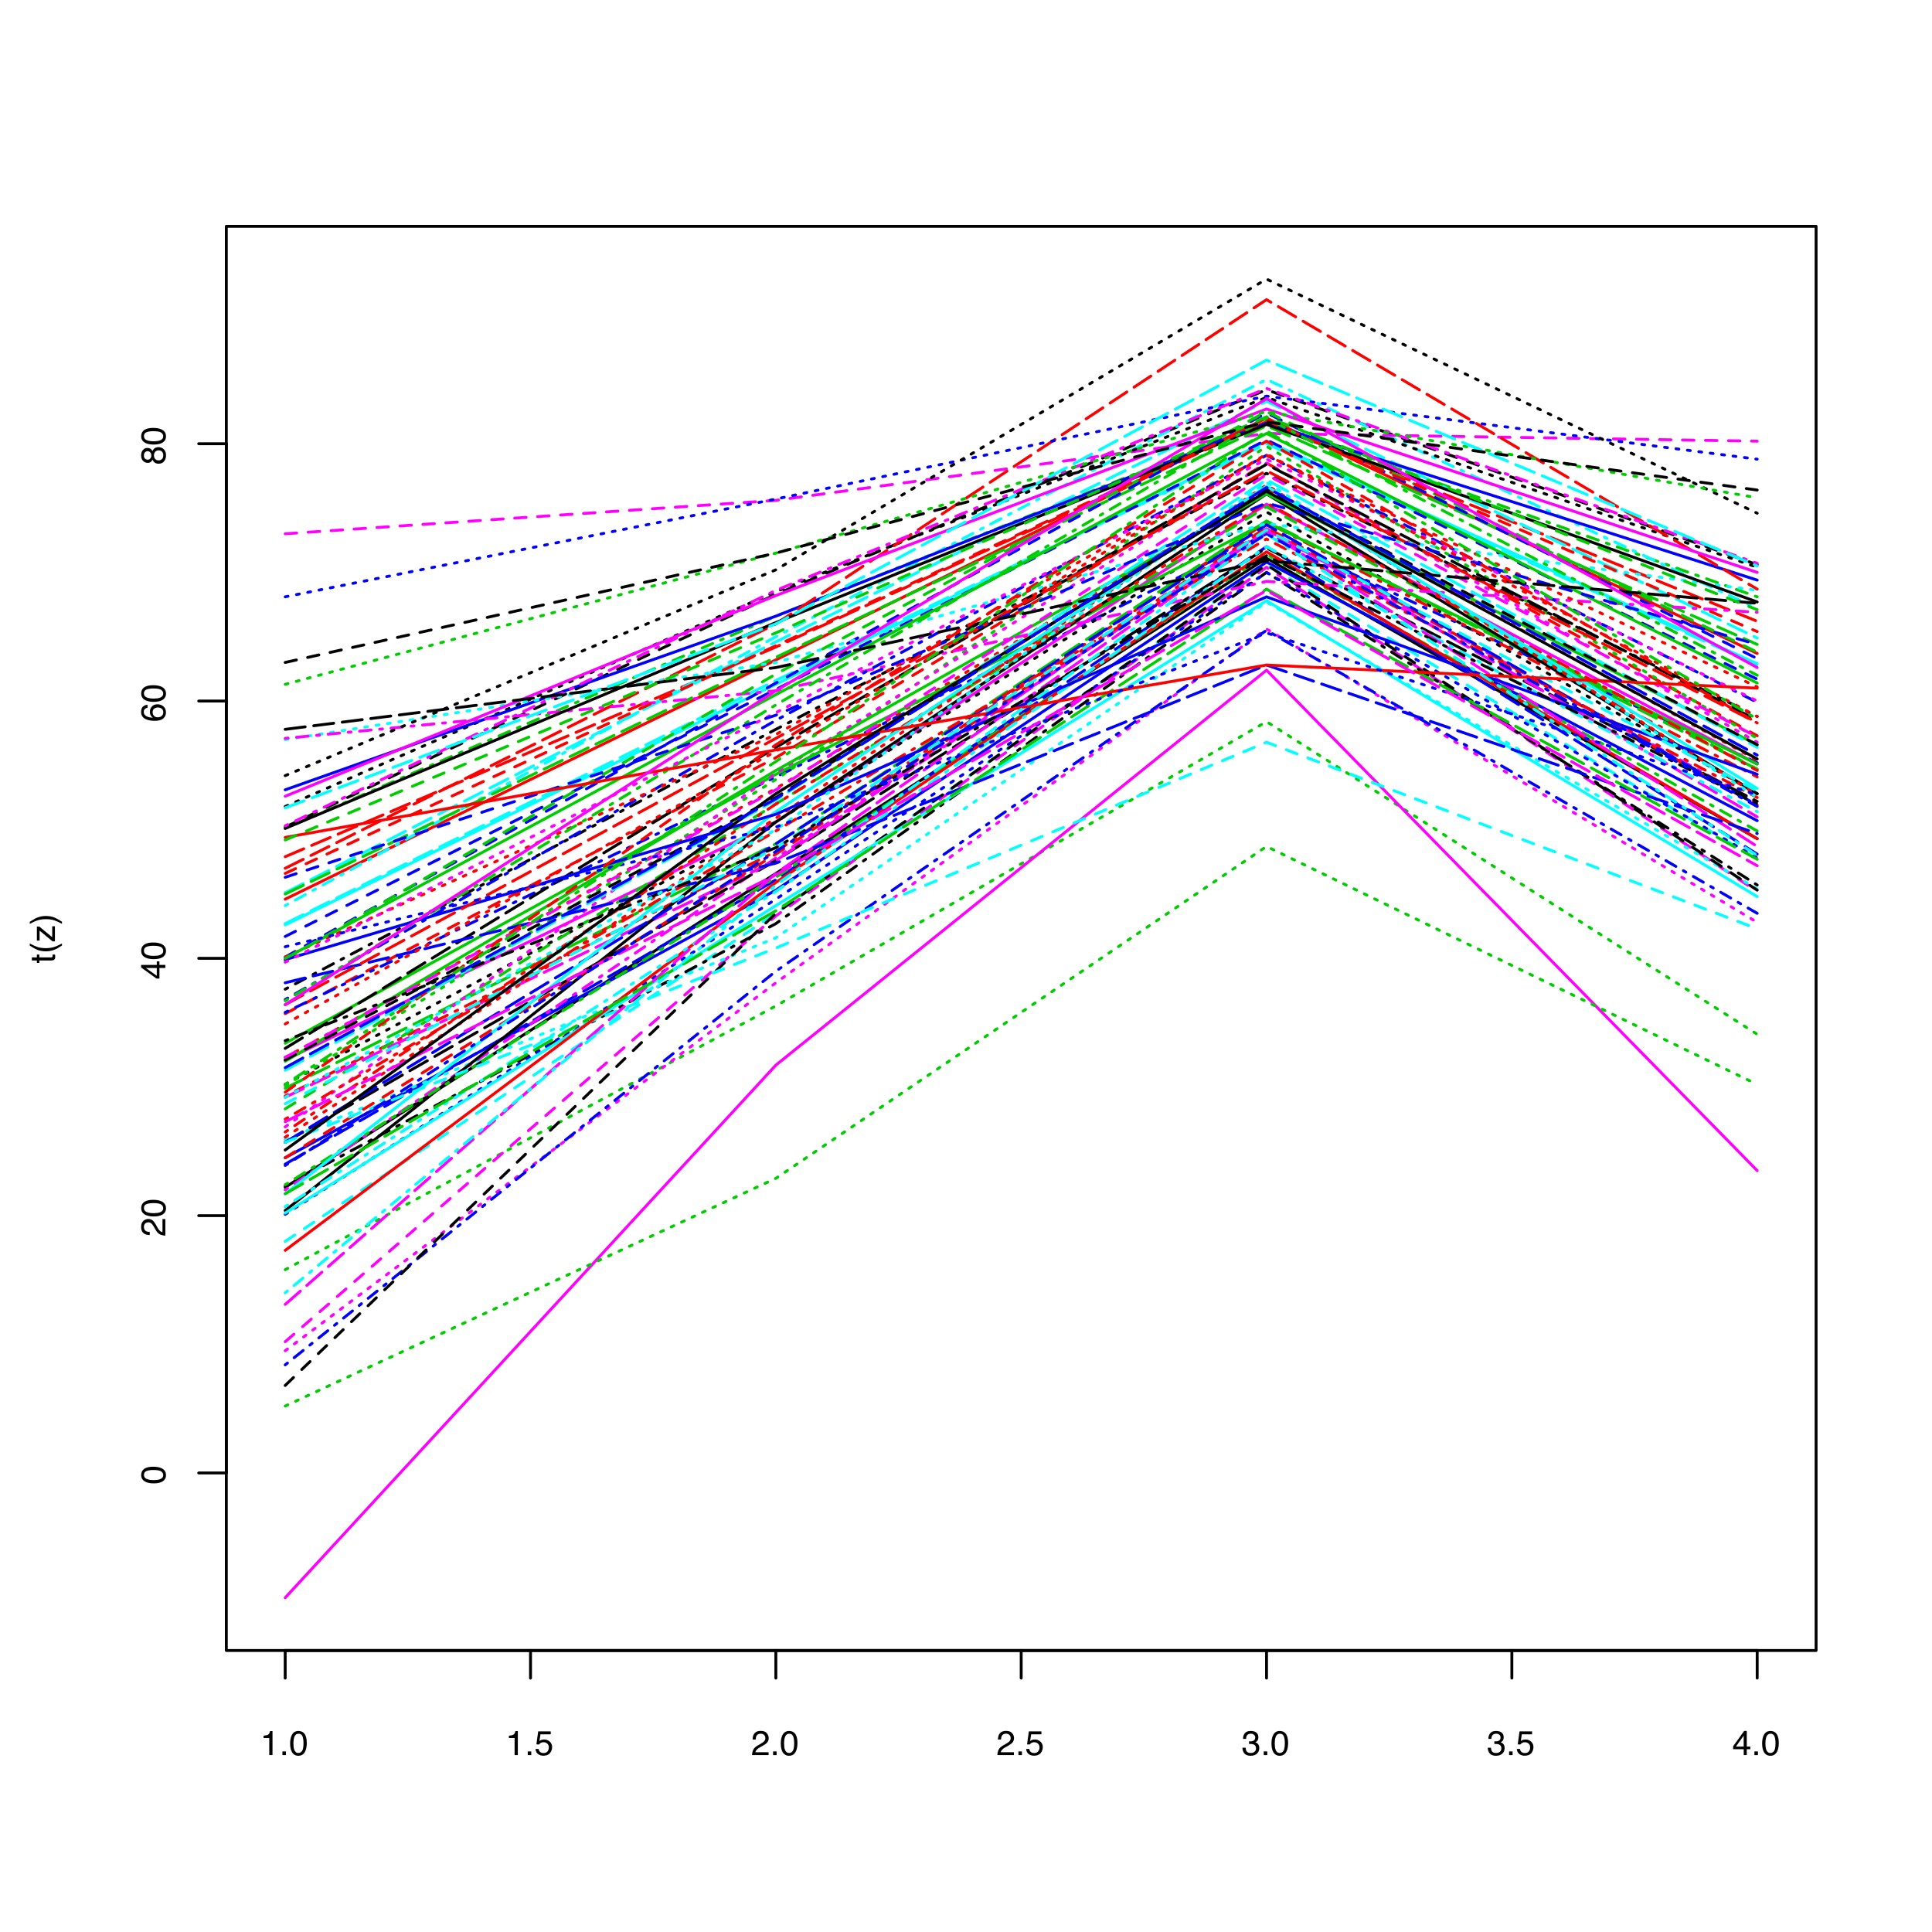 <?xml version="1.0" encoding="UTF-8"?>
<?xml-stylesheet type="text/css" href= '/Users/duncan/Rpackages/SVGAnnotation/CSS/RSVGPlot.css'?>
<svg xmlns="http://www.w3.org/2000/svg" xmlns:xlink="http://www.w3.org/1999/xlink" width="504pt" height="504pt" viewBox="0 0 504 504" version="1.1">
  <r:display xmlns:r="http://www.r-project.org" usr="0.88,4.12,-13.8,96.9"><![CDATA[{
matplot(t(z), type = "l", axes = FALSE, ylab = "Temperature", main = "Temperatures for 100 cities for different seasons")
box()
axis(2)
axis(1, at = 1:4, c("Jan", "Apr", "Jul", "Oct"))
matplot(t(z), type = "l")
}
]]></r:display>
  <defs>
    <g>
      <symbol overflow="visible" id="glyph1-0">
        <path style="stroke: none;" d=""/>
      </symbol>
      <symbol overflow="visible" id="glyph1-1">
        <path style="stroke: none;" d="M -6.293 -2.434 C -6.293 -3.25 -5.957 -3.836 -5.285 -4.203 C -4.766 -4.484 -4.059 -4.625 -3.156 -4.625 C -2.301 -4.625 -1.594 -4.496 -1.031 -4.242 C -0.23 -3.871 0.172 -3.27 0.172 -2.43 C 0.172 -1.676 -0.156 -1.113 -0.812 -0.742 C -1.359 -0.434 -2.098 -0.281 -3.02 -0.281 C -3.734 -0.281 -4.348 -0.375 -4.859 -0.559 C -5.816 -0.902 -6.293 -1.531 -6.293 -2.434 Z M -0.551 -2.426 C -0.551 -2.836 -0.73 -3.164 -1.094 -3.406 C -1.457 -3.648 -2.133 -3.77 -3.125 -3.77 C -3.84 -3.77 -4.426 -3.684 -4.891 -3.508 C -5.352 -3.332 -5.582 -2.988 -5.582 -2.484 C -5.582 -2.016 -5.363 -1.676 -4.926 -1.461 C -4.488 -1.246 -3.84 -1.137 -2.988 -1.137 C -2.348 -1.137 -1.832 -1.207 -1.441 -1.344 C -0.848 -1.555 -0.551 -1.914 -0.551 -2.426 Z M -0.551 -2.426 "/>
      </symbol>
      <symbol overflow="visible" id="glyph1-2">
        <path style="stroke: none;" d="M 0 -0.281 C -0.543 -0.312 -1.016 -0.422 -1.414 -0.617 C -1.816 -0.812 -2.18 -1.191 -2.508 -1.758 L -2.996 -2.602 C -3.215 -2.98 -3.406 -3.246 -3.559 -3.398 C -3.801 -3.637 -4.082 -3.758 -4.395 -3.758 C -4.762 -3.758 -5.051 -3.648 -5.266 -3.43 C -5.48 -3.207 -5.59 -2.914 -5.59 -2.547 C -5.59 -2.008 -5.383 -1.633 -4.977 -1.422 C -4.754 -1.312 -4.449 -1.25 -4.062 -1.238 L -4.062 -0.434 C -4.609 -0.445 -5.055 -0.547 -5.402 -0.738 C -6.012 -1.082 -6.316 -1.688 -6.316 -2.555 C -6.316 -3.273 -6.121 -3.801 -5.73 -4.133 C -5.34 -4.465 -4.906 -4.633 -4.43 -4.633 C -3.926 -4.633 -3.496 -4.453 -3.137 -4.102 C -2.93 -3.895 -2.68 -3.527 -2.383 -2.996 L -2.047 -2.395 C -1.891 -2.109 -1.738 -1.883 -1.594 -1.719 C -1.34 -1.426 -1.059 -1.242 -0.746 -1.164 L -0.746 -4.602 L 0 -4.602 L 0 -0.281 Z M 0 -0.281 "/>
      </symbol>
      <symbol overflow="visible" id="glyph1-3">
        <path style="stroke: none;" d="M -2.227 -2.977 L -5.078 -2.977 L -2.227 -0.957 Z M 0 -2.988 L -1.539 -2.988 L -1.539 -0.227 L -2.312 -0.227 L -6.312 -3.109 L -6.312 -3.781 L -2.227 -3.781 L -2.227 -4.707 L -1.539 -4.707 L -1.539 -3.781 L 0 -3.781 Z M 0 -2.988 "/>
      </symbol>
      <symbol overflow="visible" id="glyph1-4">
        <path style="stroke: none;" d="M -6.32 -2.633 C -6.32 -3.336 -6.137 -3.824 -5.773 -4.102 C -5.406 -4.379 -5.031 -4.516 -4.645 -4.516 L -4.645 -3.734 C -4.895 -3.688 -5.09 -3.613 -5.23 -3.512 C -5.492 -3.32 -5.625 -3.031 -5.625 -2.645 C -5.625 -2.203 -5.422 -1.852 -5.012 -1.59 C -4.602 -1.328 -4.02 -1.184 -3.258 -1.156 C -3.523 -1.336 -3.723 -1.566 -3.855 -1.84 C -3.973 -2.094 -4.031 -2.375 -4.031 -2.684 C -4.031 -3.211 -3.859 -3.672 -3.523 -4.066 C -3.188 -4.457 -2.684 -4.652 -2.016 -4.652 C -1.445 -4.652 -0.941 -4.469 -0.5 -4.094 C -0.059 -3.723 0.164 -3.195 0.164 -2.504 C 0.164 -1.914 -0.062 -1.406 -0.508 -0.98 C -0.953 -0.551 -1.707 -0.34 -2.766 -0.34 C -3.547 -0.34 -4.211 -0.434 -4.754 -0.625 C -5.797 -0.992 -6.32 -1.66 -6.32 -2.633 Z M -0.539 -2.574 C -0.539 -2.992 -0.68 -3.301 -0.961 -3.508 C -1.242 -3.715 -1.57 -3.82 -1.953 -3.82 C -2.273 -3.82 -2.582 -3.727 -2.871 -3.543 C -3.164 -3.359 -3.309 -3.023 -3.309 -2.535 C -3.309 -2.195 -3.195 -1.898 -2.969 -1.641 C -2.746 -1.383 -2.406 -1.258 -1.953 -1.258 C -1.555 -1.258 -1.219 -1.375 -0.945 -1.605 C -0.676 -1.84 -0.539 -2.164 -0.539 -2.574 Z M -0.539 -2.574 "/>
      </symbol>
      <symbol overflow="visible" id="glyph1-5">
        <path style="stroke: none;" d="M -3.656 -2.449 C -3.656 -2.797 -3.754 -3.07 -3.949 -3.266 C -4.145 -3.461 -4.375 -3.559 -4.645 -3.559 C -4.879 -3.559 -5.094 -3.465 -5.289 -3.277 C -5.488 -3.09 -5.586 -2.805 -5.586 -2.422 C -5.586 -2.039 -5.488 -1.766 -5.289 -1.594 C -5.094 -1.426 -4.863 -1.34 -4.602 -1.34 C -4.305 -1.34 -4.074 -1.449 -3.906 -1.672 C -3.738 -1.891 -3.656 -2.148 -3.656 -2.449 Z M -0.539 -2.496 C -0.539 -2.863 -0.641 -3.168 -0.836 -3.406 C -1.035 -3.648 -1.328 -3.77 -1.723 -3.77 C -2.129 -3.77 -2.438 -3.645 -2.648 -3.398 C -2.859 -3.148 -2.965 -2.828 -2.965 -2.438 C -2.965 -2.062 -2.859 -1.754 -2.645 -1.516 C -2.43 -1.277 -2.129 -1.156 -1.75 -1.156 C -1.422 -1.156 -1.137 -1.266 -0.898 -1.484 C -0.66 -1.703 -0.539 -2.039 -0.539 -2.496 Z M -3.352 -1.371 C -3.445 -1.152 -3.555 -0.98 -3.684 -0.855 C -3.918 -0.625 -4.223 -0.508 -4.598 -0.508 C -5.066 -0.508 -5.469 -0.68 -5.805 -1.02 C -6.141 -1.359 -6.312 -1.84 -6.312 -2.465 C -6.312 -3.07 -6.152 -3.543 -5.832 -3.883 C -5.516 -4.227 -5.145 -4.398 -4.719 -4.398 C -4.328 -4.398 -4.008 -4.301 -3.766 -4.102 C -3.629 -3.988 -3.492 -3.816 -3.363 -3.582 C -3.242 -3.844 -3.105 -4.047 -2.949 -4.195 C -2.656 -4.477 -2.273 -4.613 -1.805 -4.613 C -1.25 -4.613 -0.781 -4.43 -0.398 -4.055 C -0.012 -3.684 0.18 -3.156 0.18 -2.477 C 0.18 -1.867 0.016 -1.348 -0.32 -0.926 C -0.652 -0.5 -1.133 -0.289 -1.766 -0.289 C -2.137 -0.289 -2.461 -0.383 -2.73 -0.562 C -3 -0.742 -3.211 -1.016 -3.352 -1.371 Z M -3.352 -1.371 "/>
      </symbol>
      <symbol overflow="visible" id="glyph1-6">
        <path style="stroke: none;" d="M -6.02 -0.738 L -6.02 -1.539 L -4.707 -1.539 L -4.707 -2.289 L -4.062 -2.289 L -4.062 -1.539 L -0.988 -1.539 C -0.824 -1.539 -0.715 -1.594 -0.66 -1.703 C -0.629 -1.766 -0.609 -1.867 -0.609 -2.012 C -0.609 -2.051 -0.613 -2.094 -0.613 -2.137 C -0.613 -2.18 -0.617 -2.23 -0.625 -2.289 L 0 -2.289 C 0.027 -2.199 0.047 -2.105 0.059 -2.008 C 0.07 -1.91 0.074 -1.801 0.074 -1.688 C 0.074 -1.32 -0.02 -1.066 -0.207 -0.938 C -0.398 -0.805 -0.645 -0.738 -0.945 -0.738 L -4.062 -0.738 L -4.062 -0.102 L -4.707 -0.102 L -4.707 -0.738 Z M -6.02 -0.738 "/>
      </symbol>
      <symbol overflow="visible" id="glyph1-7">
        <path style="stroke: none;" d="M -6.562 -2.664 C -5.668 -2.203 -5.008 -1.906 -4.586 -1.766 C -3.945 -1.559 -3.203 -1.453 -2.363 -1.453 C -1.516 -1.453 -0.738 -1.574 -0.035 -1.812 C 0.398 -1.957 1.023 -2.246 1.836 -2.676 L 1.836 -2.145 C 1.168 -1.719 0.742 -1.453 0.559 -1.348 C 0.375 -1.246 0.125 -1.137 -0.195 -1.016 C -0.629 -0.852 -1.09 -0.738 -1.582 -0.672 C -1.836 -0.641 -2.078 -0.625 -2.312 -0.625 C -3.18 -0.625 -3.949 -0.762 -4.629 -1.031 C -5.059 -1.203 -5.703 -1.566 -6.562 -2.113 Z M -6.562 -2.664 "/>
      </symbol>
      <symbol overflow="visible" id="glyph1-8">
        <path style="stroke: none;" d="M -0.625 -0.227 L -4 -3.02 L -4 -0.434 L -4.707 -0.434 L -4.707 -4.082 L -4.062 -4.082 L -0.707 -1.309 L -0.707 -4.164 L 0 -4.164 L 0 -0.227 Z M -4.82 -2.262 "/>
      </symbol>
      <symbol overflow="visible" id="glyph1-9">
        <path style="stroke: none;" d="M 1.836 -0.312 C 0.93 -0.777 0.266 -1.078 -0.148 -1.211 C -0.777 -1.418 -1.516 -1.52 -2.363 -1.52 C -3.211 -1.52 -3.984 -1.402 -4.688 -1.164 C -5.121 -1.02 -5.746 -0.73 -6.562 -0.297 L -6.562 -0.832 C -5.84 -1.281 -5.395 -1.555 -5.227 -1.648 C -5.059 -1.746 -4.828 -1.848 -4.531 -1.961 C -4.164 -2.102 -3.805 -2.199 -3.445 -2.262 C -3.086 -2.32 -2.742 -2.352 -2.414 -2.352 C -1.547 -2.352 -0.773 -2.215 -0.094 -1.938 C 0.344 -1.766 0.988 -1.406 1.836 -0.859 Z M 1.836 -0.312 "/>
      </symbol>
      <symbol overflow="visible" id="glyph0-0">
        <path style="stroke: none;" d=""/>
      </symbol>
      <symbol overflow="visible" id="glyph0-1">
        <path style="stroke: none;" d="M 0.859 -4.457 L 0.859 -5.062 C 1.434 -5.117 1.832 -5.211 2.055 -5.34 C 2.281 -5.473 2.449 -5.781 2.562 -6.266 L 3.188 -6.266 L 3.188 0 L 2.344 0 L 2.344 -4.457 Z M 0.859 -4.457 "/>
      </symbol>
      <symbol overflow="visible" id="glyph0-2">
        <path style="stroke: none;" d="M 0.77 -0.957 L 1.688 -0.957 L 1.688 0 L 0.77 0 Z M 0.77 -0.957 "/>
      </symbol>
      <symbol overflow="visible" id="glyph0-3">
        <path style="stroke: none;" d="M 2.434 -6.293 C 3.25 -6.293 3.836 -5.957 4.203 -5.285 C 4.484 -4.766 4.625 -4.059 4.625 -3.156 C 4.625 -2.301 4.496 -1.594 4.242 -1.031 C 3.871 -0.23 3.27 0.172 2.43 0.172 C 1.676 0.172 1.113 -0.156 0.742 -0.812 C 0.434 -1.359 0.281 -2.098 0.281 -3.02 C 0.281 -3.734 0.375 -4.348 0.559 -4.859 C 0.902 -5.816 1.531 -6.293 2.434 -6.293 Z M 2.426 -0.551 C 2.836 -0.551 3.164 -0.73 3.406 -1.094 C 3.648 -1.457 3.77 -2.133 3.77 -3.125 C 3.77 -3.84 3.684 -4.426 3.508 -4.891 C 3.332 -5.352 2.988 -5.582 2.484 -5.582 C 2.016 -5.582 1.676 -5.363 1.461 -4.926 C 1.246 -4.488 1.137 -3.84 1.137 -2.988 C 1.137 -2.348 1.207 -1.832 1.344 -1.441 C 1.555 -0.848 1.914 -0.551 2.426 -0.551 Z M 2.426 -0.551 "/>
      </symbol>
      <symbol overflow="visible" id="glyph0-4">
        <path style="stroke: none;" d="M 1.113 -1.605 C 1.164 -1.152 1.375 -0.84 1.742 -0.668 C 1.93 -0.578 2.145 -0.535 2.391 -0.535 C 2.859 -0.535 3.207 -0.688 3.434 -0.984 C 3.656 -1.281 3.77 -1.613 3.77 -1.977 C 3.77 -2.418 3.637 -2.758 3.367 -2.996 C 3.102 -3.238 2.777 -3.359 2.402 -3.359 C 2.133 -3.359 1.898 -3.305 1.703 -3.199 C 1.508 -3.094 1.344 -2.945 1.203 -2.758 L 0.52 -2.801 L 0.996 -6.188 L 4.266 -6.188 L 4.266 -5.422 L 1.59 -5.422 L 1.324 -3.672 C 1.469 -3.785 1.609 -3.867 1.742 -3.926 C 1.977 -4.023 2.246 -4.07 2.555 -4.07 C 3.133 -4.07 3.621 -3.883 4.02 -3.512 C 4.422 -3.141 4.625 -2.668 4.625 -2.098 C 4.625 -1.5 4.438 -0.977 4.07 -0.523 C 3.703 -0.07 3.117 0.156 2.312 0.156 C 1.801 0.156 1.344 0.016 0.953 -0.273 C 0.559 -0.562 0.336 -1.008 0.289 -1.605 Z M 1.113 -1.605 "/>
      </symbol>
      <symbol overflow="visible" id="glyph0-5">
        <path style="stroke: none;" d="M 0.281 0 C 0.312 -0.543 0.422 -1.016 0.617 -1.414 C 0.812 -1.816 1.191 -2.18 1.758 -2.508 L 2.602 -2.996 C 2.98 -3.215 3.246 -3.406 3.398 -3.559 C 3.637 -3.801 3.758 -4.082 3.758 -4.395 C 3.758 -4.762 3.648 -5.051 3.43 -5.266 C 3.207 -5.48 2.914 -5.59 2.547 -5.59 C 2.008 -5.59 1.633 -5.383 1.422 -4.977 C 1.312 -4.754 1.25 -4.449 1.238 -4.062 L 0.434 -4.062 C 0.445 -4.609 0.547 -5.055 0.738 -5.402 C 1.082 -6.012 1.688 -6.316 2.555 -6.316 C 3.273 -6.316 3.801 -6.121 4.133 -5.73 C 4.465 -5.34 4.633 -4.906 4.633 -4.43 C 4.633 -3.926 4.453 -3.496 4.102 -3.137 C 3.895 -2.93 3.527 -2.68 2.996 -2.383 L 2.395 -2.047 C 2.109 -1.891 1.883 -1.738 1.719 -1.594 C 1.426 -1.34 1.242 -1.059 1.164 -0.746 L 4.602 -0.746 L 4.602 0 L 0.281 0 Z M 0.281 0 "/>
      </symbol>
      <symbol overflow="visible" id="glyph0-6">
        <path style="stroke: none;" d="M 2.336 0.172 C 1.594 0.172 1.055 -0.031 0.719 -0.441 C 0.383 -0.852 0.215 -1.348 0.215 -1.934 L 1.043 -1.934 C 1.078 -1.527 1.152 -1.23 1.27 -1.047 C 1.477 -0.715 1.844 -0.551 2.383 -0.551 C 2.797 -0.551 3.133 -0.66 3.383 -0.883 C 3.637 -1.105 3.762 -1.395 3.762 -1.746 C 3.762 -2.18 3.629 -2.48 3.363 -2.656 C 3.098 -2.828 2.73 -2.914 2.258 -2.914 C 2.207 -2.914 2.152 -2.914 2.098 -2.91 C 2.043 -2.91 1.988 -2.906 1.934 -2.906 L 1.934 -3.602 C 2.016 -3.594 2.086 -3.59 2.141 -3.586 C 2.195 -3.582 2.258 -3.582 2.32 -3.582 C 2.617 -3.582 2.859 -3.629 3.051 -3.723 C 3.383 -3.887 3.551 -4.18 3.551 -4.602 C 3.551 -4.914 3.438 -5.156 3.219 -5.328 C 2.996 -5.496 2.734 -5.582 2.438 -5.582 C 1.91 -5.582 1.547 -5.406 1.344 -5.055 C 1.234 -4.859 1.172 -4.586 1.156 -4.227 L 0.375 -4.227 C 0.375 -4.695 0.469 -5.094 0.656 -5.422 C 0.977 -6.008 1.543 -6.301 2.355 -6.301 C 2.996 -6.301 3.492 -6.16 3.844 -5.875 C 4.195 -5.59 4.371 -5.172 4.371 -4.633 C 4.371 -4.246 4.27 -3.93 4.062 -3.691 C 3.934 -3.543 3.766 -3.426 3.559 -3.34 C 3.891 -3.25 4.148 -3.074 4.336 -2.816 C 4.523 -2.555 4.613 -2.238 4.613 -1.863 C 4.613 -1.262 4.418 -0.773 4.02 -0.395 C 3.625 -0.016 3.062 0.172 2.336 0.172 Z M 2.336 0.172 "/>
      </symbol>
      <symbol overflow="visible" id="glyph0-7">
        <path style="stroke: none;" d="M 2.977 -2.227 L 2.977 -5.078 L 0.957 -2.227 Z M 2.988 0 L 2.988 -1.539 L 0.227 -1.539 L 0.227 -2.312 L 3.109 -6.312 L 3.781 -6.312 L 3.781 -2.227 L 4.707 -2.227 L 4.707 -1.539 L 3.781 -1.539 L 3.781 0 Z M 2.988 0 "/>
      </symbol>
    </g>
    <clipPath id="clip1">
      <path d="M 59.039 59.039 L 474.758 59.039 L 474.758 431.559 L 59.039 431.559 Z M 59.039 59.039 "/>
    </clipPath>
    <clipPath id="clip2">
      <path d="M 0 0 L 505 0 L 505 505 L 0 505 Z M 0 0 "/>
    </clipPath>
    <clipPath id="clip3">
      <path d="M 0 0 L 505 0 L 505 505 L 0 505 Z M 0 0 "/>
    </clipPath>
    <clipPath id="clip4">
      <path d="M 59.039 59.039 L 474.758 59.039 L 474.758 431.559 L 59.039 431.559 Z M 59.039 59.039 "/>
    </clipPath>
  </defs>
  <g id="surface0">
    <rect x="0" y="0" width="504" height="504" style="fill: rgb(100%,100%,100%); fill-opacity: 1; stroke: none;"/>
    <g clip-path="url(#clip1)" clip-rule="nonzero" type="plot-region">
      <path style="fill: none; stroke-width: 0.75; stroke-linecap: round; stroke-linejoin: round; stroke: rgb(0%,0%,0%); stroke-opacity: 1;stroke-miterlimit: 10; " d="M 74.398 309.742 L 74.398 309.742 L 202.398 227.852 L 330.398 145.629 L 458.398 218.789 " type="plot-point" onmouseover="parent.setView(-73.8, 42.75)"/>
    </g>
    <g clip-path="url(#clip2)" clip-rule="nonzero">
      <path style="fill: none; stroke-width: 0.75; stroke-linecap: round; stroke-linejoin: round; stroke: rgb(0%,0%,0%); stroke-opacity: 1;stroke-miterlimit: 10; " d="M 74.398 430.559 L 458.398 430.559 "/>
      <path style="fill: none; stroke-width: 0.75; stroke-linecap: round; stroke-linejoin: round; stroke: rgb(0%,0%,0%); stroke-opacity: 1;stroke-miterlimit: 10; " d="M 74.398 430.559 L 74.398 437.762 "/>
      <path style="fill: none; stroke-width: 0.75; stroke-linecap: round; stroke-linejoin: round; stroke: rgb(0%,0%,0%); stroke-opacity: 1;stroke-miterlimit: 10; " d="M 138.398 430.559 L 138.398 437.762 "/>
      <path style="fill: none; stroke-width: 0.75; stroke-linecap: round; stroke-linejoin: round; stroke: rgb(0%,0%,0%); stroke-opacity: 1;stroke-miterlimit: 10; " d="M 202.398 430.559 L 202.398 437.762 "/>
      <path style="fill: none; stroke-width: 0.75; stroke-linecap: round; stroke-linejoin: round; stroke: rgb(0%,0%,0%); stroke-opacity: 1;stroke-miterlimit: 10; " d="M 266.398 430.559 L 266.398 437.762 "/>
      <path style="fill: none; stroke-width: 0.75; stroke-linecap: round; stroke-linejoin: round; stroke: rgb(0%,0%,0%); stroke-opacity: 1;stroke-miterlimit: 10; " d="M 330.398 430.559 L 330.398 437.762 "/>
      <path style="fill: none; stroke-width: 0.75; stroke-linecap: round; stroke-linejoin: round; stroke: rgb(0%,0%,0%); stroke-opacity: 1;stroke-miterlimit: 10; " d="M 394.398 430.559 L 394.398 437.762 "/>
      <path style="fill: none; stroke-width: 0.75; stroke-linecap: round; stroke-linejoin: round; stroke: rgb(0%,0%,0%); stroke-opacity: 1;stroke-miterlimit: 10; " d="M 458.398 430.559 L 458.398 437.762 "/>
      <g style="fill: rgb(0%,0%,0%); fill-opacity: 1;">
        <use xlink:href="#glyph0-1" x="67.898" y="457.853"/>
        <use xlink:href="#glyph0-2" x="72.904" y="457.853"/>
        <use xlink:href="#glyph0-3" x="75.405" y="457.853"/>
      </g>
      <g style="fill: rgb(0%,0%,0%); fill-opacity: 1;">
        <use xlink:href="#glyph0-1" x="131.898" y="457.853"/>
        <use xlink:href="#glyph0-2" x="136.904" y="457.853"/>
        <use xlink:href="#glyph0-4" x="139.405" y="457.853"/>
      </g>
      <g style="fill: rgb(0%,0%,0%); fill-opacity: 1;">
        <use xlink:href="#glyph0-5" x="195.898" y="457.853"/>
        <use xlink:href="#glyph0-2" x="200.904" y="457.853"/>
        <use xlink:href="#glyph0-3" x="203.405" y="457.853"/>
      </g>
      <g style="fill: rgb(0%,0%,0%); fill-opacity: 1;">
        <use xlink:href="#glyph0-5" x="259.898" y="457.853"/>
        <use xlink:href="#glyph0-2" x="264.904" y="457.853"/>
        <use xlink:href="#glyph0-4" x="267.405" y="457.853"/>
      </g>
      <g style="fill: rgb(0%,0%,0%); fill-opacity: 1;">
        <use xlink:href="#glyph0-6" x="323.898" y="457.853"/>
        <use xlink:href="#glyph0-2" x="328.904" y="457.853"/>
        <use xlink:href="#glyph0-3" x="331.405" y="457.853"/>
      </g>
      <g style="fill: rgb(0%,0%,0%); fill-opacity: 1;">
        <use xlink:href="#glyph0-6" x="387.898" y="457.853"/>
        <use xlink:href="#glyph0-2" x="392.904" y="457.853"/>
        <use xlink:href="#glyph0-4" x="395.405" y="457.853"/>
      </g>
      <g style="fill: rgb(0%,0%,0%); fill-opacity: 1;">
        <use xlink:href="#glyph0-7" x="451.898" y="457.853"/>
        <use xlink:href="#glyph0-2" x="456.904" y="457.853"/>
        <use xlink:href="#glyph0-3" x="459.405" y="457.853"/>
      </g>
      <path style="fill: none; stroke-width: 0.75; stroke-linecap: round; stroke-linejoin: round; stroke: rgb(0%,0%,0%); stroke-opacity: 1;stroke-miterlimit: 10; " d="M 59.039 384.246 L 59.039 115.758 "/>
      <path style="fill: none; stroke-width: 0.75; stroke-linecap: round; stroke-linejoin: round; stroke: rgb(0%,0%,0%); stroke-opacity: 1;stroke-miterlimit: 10; " d="M 59.039 384.246 L 51.84 384.246 "/>
      <path style="fill: none; stroke-width: 0.75; stroke-linecap: round; stroke-linejoin: round; stroke: rgb(0%,0%,0%); stroke-opacity: 1;stroke-miterlimit: 10; " d="M 59.039 317.125 L 51.84 317.125 "/>
      <path style="fill: none; stroke-width: 0.75; stroke-linecap: round; stroke-linejoin: round; stroke: rgb(0%,0%,0%); stroke-opacity: 1;stroke-miterlimit: 10; " d="M 59.039 250 L 51.84 250 "/>
      <path style="fill: none; stroke-width: 0.75; stroke-linecap: round; stroke-linejoin: round; stroke: rgb(0%,0%,0%); stroke-opacity: 1;stroke-miterlimit: 10; " d="M 59.039 182.879 L 51.84 182.879 "/>
      <path style="fill: none; stroke-width: 0.75; stroke-linecap: round; stroke-linejoin: round; stroke: rgb(0%,0%,0%); stroke-opacity: 1;stroke-miterlimit: 10; " d="M 59.039 115.758 L 51.84 115.758 "/>
      <g style="fill: rgb(0%,0%,0%); fill-opacity: 1;">
        <use xlink:href="#glyph1-1" x="43.13" y="387.246"/>
      </g>
      <g style="fill: rgb(0%,0%,0%); fill-opacity: 1;">
        <use xlink:href="#glyph1-2" x="43.13" y="322.625"/>
        <use xlink:href="#glyph1-1" x="43.13" y="317.619"/>
      </g>
      <g style="fill: rgb(0%,0%,0%); fill-opacity: 1;">
        <use xlink:href="#glyph1-3" x="43.13" y="255.5"/>
        <use xlink:href="#glyph1-1" x="43.13" y="250.494"/>
      </g>
      <g style="fill: rgb(0%,0%,0%); fill-opacity: 1;">
        <use xlink:href="#glyph1-4" x="43.13" y="188.379"/>
        <use xlink:href="#glyph1-1" x="43.13" y="183.373"/>
      </g>
      <g style="fill: rgb(0%,0%,0%); fill-opacity: 1;">
        <use xlink:href="#glyph1-5" x="43.13" y="121.258"/>
        <use xlink:href="#glyph1-1" x="43.13" y="116.252"/>
      </g>
      <path style="fill: none; stroke-width: 0.75; stroke-linecap: round; stroke-linejoin: round; stroke: rgb(0%,0%,0%); stroke-opacity: 1;stroke-miterlimit: 10; " d="M 59.039 430.559 L 59.039 430.559 L 473.762 430.559 L 473.762 59.039 L 59.039 59.039 L 59.039 430.559 "/>
    </g>
    <g clip-path="url(#clip3)" clip-rule="nonzero">
      <g style="fill: rgb(0%,0%,0%); fill-opacity: 1;">
        <use xlink:href="#glyph1-6" x="14.329" y="251.301"/>
        <use xlink:href="#glyph1-7" x="14.329" y="248.8"/>
        <use xlink:href="#glyph1-8" x="14.329" y="245.803"/>
        <use xlink:href="#glyph1-9" x="14.329" y="241.303"/>
      </g>
    </g>
    <g clip-path="url(#clip4)" clip-rule="nonzero" type="plot-region">
      <path style="fill: none; stroke-width: 0.75; stroke-linecap: round; stroke-linejoin: round; stroke: rgb(100%,0%,0%); stroke-opacity: 1;stroke-dasharray: 3,3; stroke-miterlimit: 10; " d="M 74.398 264.434 L 74.398 264.434 L 202.398 197.648 L 330.398 120.793 L 458.398 191.941 " type="plot-point" onmouseover="parent.setView(-106.6, 35.05)"/>
      <path style="fill: none; stroke-width: 0.75; stroke-linecap: round; stroke-linejoin: round; stroke: rgb(0%,80.392%,0%); stroke-opacity: 1;stroke-dasharray: 0.75,2.25; stroke-miterlimit: 10; " d="M 74.398 331.219 L 74.398 331.219 L 202.398 262.418 L 330.398 188.25 L 458.398 269.805 " type="plot-point" onmouseover="parent.setView(-150.02, 61.17)"/>
      <path style="fill: none; stroke-width: 0.75; stroke-linecap: round; stroke-linejoin: round; stroke: rgb(0%,0%,100%); stroke-opacity: 1;stroke-dasharray: 0.75,2.25,3,2.25; stroke-miterlimit: 10; " d="M 74.398 264.098 L 74.398 264.098 L 202.398 202.68 L 330.398 139.25 L 458.398 198.988 " type="plot-point" onmouseover="parent.setView(-82.55, 35.43)"/>
      <path style="fill: none; stroke-width: 0.75; stroke-linecap: round; stroke-linejoin: round; stroke: rgb(0%,100%,100%); stroke-opacity: 1;stroke-dasharray: 5.25,2.25; stroke-miterlimit: 10; " d="M 74.398 240.941 L 74.398 240.941 L 202.398 177.512 L 330.398 115.758 L 458.398 173.484 " type="plot-point" onmouseover="parent.setView(-84.42, 33.65)"/>
      <path style="fill: none; stroke-width: 0.75; stroke-linecap: round; stroke-linejoin: round; stroke: rgb(100%,0%,100%); stroke-opacity: 1;stroke-miterlimit: 10; " d="M 74.398 276.516 L 74.398 276.516 L 202.398 214.426 L 330.398 131.531 L 458.398 199.324 " type="plot-point" onmouseover="parent.setView(-74.57, 39.45)"/>
      <path style="fill: none; stroke-width: 0.75; stroke-linecap: round; stroke-linejoin: round; stroke: rgb(0%,0%,0%); stroke-opacity: 1;stroke-dasharray: 3,3; stroke-miterlimit: 10; " d="M 74.398 215.77 L 74.398 215.77 L 202.398 155.023 L 330.398 101.664 L 458.398 147.305 " type="plot-point" onmouseover="parent.setView(-97.7, 30.3)"/>
      <path style="fill: none; stroke-width: 0.75; stroke-linecap: round; stroke-linejoin: round; stroke: rgb(100%,0%,0%); stroke-opacity: 1;stroke-dasharray: 0.75,2.25; stroke-miterlimit: 10; " d="M 74.398 275.844 L 74.398 275.844 L 202.398 205.703 L 330.398 127.504 L 458.398 198.316 " type="plot-point" onmouseover="parent.setView(-76.67, 39.18)"/>
      <path style="fill: none; stroke-width: 0.75; stroke-linecap: round; stroke-linejoin: round; stroke: rgb(0%,80.392%,0%); stroke-opacity: 1;stroke-dasharray: 0.75,2.25,3,2.25; stroke-miterlimit: 10; " d="M 74.398 216.105 L 74.398 216.105 L 202.398 160.73 L 330.398 110.051 L 458.398 155.695 " type="plot-point" onmouseover="parent.setView(-91.15, 30.53)"/>
      <path style="fill: none; stroke-width: 0.75; stroke-linecap: round; stroke-linejoin: round; stroke: rgb(0%,0%,100%); stroke-opacity: 1;stroke-dasharray: 5.25,2.25; stroke-miterlimit: 10; " d="M 74.398 303.699 L 74.398 303.699 L 202.398 229.531 L 330.398 142.605 L 458.398 222.816 " type="plot-point" onmouseover="parent.setView(-108.53, 45.8)"/>
      <path style="fill: none; stroke-width: 0.75; stroke-linecap: round; stroke-linejoin: round; stroke: rgb(0%,100%,100%); stroke-opacity: 1;stroke-miterlimit: 10; " d="M 74.398 241.277 L 74.398 241.277 L 202.398 178.516 L 330.398 115.086 L 458.398 173.148 " type="plot-point" onmouseover="parent.setView(-86.75, 33.57)"/>
      <path style="fill: none; stroke-width: 0.75; stroke-linecap: round; stroke-linejoin: round; stroke: rgb(100%,0%,100%); stroke-opacity: 1;stroke-dasharray: 3,3; stroke-miterlimit: 10; " d="M 74.398 350.012 L 74.398 350.012 L 202.398 238.926 L 330.398 147.977 L 458.398 232.551 " type="plot-point" onmouseover="parent.setView(-100.75, 46.77)"/>
      <path style="fill: none; stroke-width: 0.75; stroke-linecap: round; stroke-linejoin: round; stroke: rgb(0%,0%,0%); stroke-opacity: 1;stroke-dasharray: 0.75,2.25; stroke-miterlimit: 10; " d="M 74.398 282.891 L 74.398 282.891 L 202.398 214.426 L 330.398 133.547 L 458.398 207.043 " type="plot-point" onmouseover="parent.setView(-116.22, 43.57)"/>
      <path style="fill: none; stroke-width: 0.75; stroke-linecap: round; stroke-linejoin: round; stroke: rgb(100%,0%,0%); stroke-opacity: 1;stroke-dasharray: 0.75,2.25,3,2.25; stroke-miterlimit: 10; " d="M 74.398 285.914 L 74.398 285.914 L 202.398 222.145 L 330.398 136.23 L 458.398 202.68 " type="plot-point" onmouseover="parent.setView(-71.03, 42.37)"/>
      <path style="fill: none; stroke-width: 0.75; stroke-linecap: round; stroke-linejoin: round; stroke: rgb(0%,80.392%,0%); stroke-opacity: 1;stroke-dasharray: 5.25,2.25; stroke-miterlimit: 10; " d="M 74.398 283.898 L 74.398 283.898 L 202.398 220.133 L 330.398 135.895 L 458.398 200.668 " type="plot-point" onmouseover="parent.setView(-73.13, 41.17)"/>
      <path style="fill: none; stroke-width: 0.75; stroke-linecap: round; stroke-linejoin: round; stroke: rgb(0%,0%,100%); stroke-opacity: 1;stroke-miterlimit: 10; " d="M 74.398 302.02 L 74.398 302.02 L 202.398 232.215 L 330.398 146.633 L 458.398 214.09 " type="plot-point" onmouseover="parent.setView(-78.73, 42.93)"/>
      <path style="fill: none; stroke-width: 0.75; stroke-linecap: round; stroke-linejoin: round; stroke: rgb(0%,100%,100%); stroke-opacity: 1;stroke-dasharray: 3,3; stroke-miterlimit: 10; " d="M 74.398 323.836 L 74.398 323.836 L 202.398 238.254 L 330.398 147.305 L 458.398 224.16 " type="plot-point" onmouseover="parent.setView(-73.15, 44.47)"/>
      <path style="fill: none; stroke-width: 0.75; stroke-linecap: round; stroke-linejoin: round; stroke: rgb(100%,0%,100%); stroke-opacity: 1;stroke-dasharray: 0.75,2.25; stroke-miterlimit: 10; " d="M 74.398 352.363 L 74.398 352.363 L 202.398 256.379 L 330.398 164.086 L 458.398 240.605 " type="plot-point" onmouseover="parent.setView(-68.02, 46.87)"/>
      <path style="fill: none; stroke-width: 0.75; stroke-linecap: round; stroke-linejoin: round; stroke: rgb(0%,0%,0%); stroke-opacity: 1;stroke-dasharray: 0.75,2.25,3,2.25; stroke-miterlimit: 10; " d="M 74.398 309.406 L 74.398 309.406 L 202.398 240.941 L 330.398 149.32 L 458.398 230.871 " type="plot-point" onmouseover="parent.setView(-106.47, 42.92)"/>
      <path style="fill: none; stroke-width: 0.75; stroke-linecap: round; stroke-linejoin: round; stroke: rgb(100%,0%,0%); stroke-opacity: 1;stroke-dasharray: 5.25,2.25; stroke-miterlimit: 10; " d="M 74.398 223.488 L 74.398 223.488 L 202.398 168.785 L 330.398 110.051 L 458.398 162.07 " type="plot-point" onmouseover="parent.setView(-80.03, 32.9)"/>
      <path style="fill: none; stroke-width: 0.75; stroke-linecap: round; stroke-linejoin: round; stroke: rgb(0%,80.392%,0%); stroke-opacity: 1;stroke-miterlimit: 10; " d="M 74.398 272.152 L 74.398 272.152 L 202.398 202.008 L 330.398 136.23 L 458.398 199.324 " type="plot-point" onmouseover="parent.setView(-81.6, 38.37)"/>
      <path style="fill: none; stroke-width: 0.75; stroke-linecap: round; stroke-linejoin: round; stroke: rgb(0%,0%,100%); stroke-opacity: 1;stroke-dasharray: 3,3; stroke-miterlimit: 10; " d="M 74.398 244.297 L 74.398 244.297 L 202.398 179.859 L 330.398 114.75 L 458.398 177.176 " type="plot-point" onmouseover="parent.setView(-80.93, 35.22)"/>
      <path style="fill: none; stroke-width: 0.75; stroke-linecap: round; stroke-linejoin: round; stroke: rgb(0%,100%,100%); stroke-opacity: 1;stroke-dasharray: 0.75,2.25; stroke-miterlimit: 10; " d="M 74.398 297.324 L 74.398 297.324 L 202.398 244.633 L 330.398 157.039 L 458.398 231.879 " type="plot-point" onmouseover="parent.setView(-104.82, 41.15)"/>
      <path style="fill: none; stroke-width: 0.75; stroke-linecap: round; stroke-linejoin: round; stroke: rgb(100%,0%,100%); stroke-opacity: 1;stroke-dasharray: 0.75,2.25,3,2.25; stroke-miterlimit: 10; " d="M 74.398 310.41 L 74.398 310.41 L 202.398 223.824 L 330.398 138.242 L 458.398 209.395 " type="plot-point" onmouseover="parent.setView(-87.65, 41.9)"/>
      <path style="fill: none; stroke-width: 0.75; stroke-linecap: round; stroke-linejoin: round; stroke: rgb(0%,0%,0%); stroke-opacity: 1;stroke-dasharray: 5.25,2.25; stroke-miterlimit: 10; " d="M 74.398 297.996 L 74.398 297.996 L 202.398 224.496 L 330.398 142.941 L 458.398 209.059 " type="plot-point" onmouseover="parent.setView(-81.68, 41.52)"/>
      <path style="fill: none; stroke-width: 0.75; stroke-linecap: round; stroke-linejoin: round; stroke: rgb(100%,0%,0%); stroke-opacity: 1;stroke-miterlimit: 10; " d="M 74.398 234.562 L 74.398 234.562 L 202.398 172.141 L 330.398 109.047 L 458.398 170.461 " type="plot-point" onmouseover="parent.setView(-81.12, 33.95)"/>
      <path style="fill: none; stroke-width: 0.75; stroke-linecap: round; stroke-linejoin: round; stroke: rgb(0%,80.392%,0%); stroke-opacity: 1;stroke-dasharray: 3,3; stroke-miterlimit: 10; " d="M 74.398 289.27 L 74.398 289.27 L 202.398 209.73 L 330.398 132.203 L 458.398 200.668 " type="plot-point" onmouseover="parent.setView(-82.88, 40)"/>
      <path style="fill: none; stroke-width: 0.75; stroke-linecap: round; stroke-linejoin: round; stroke: rgb(0%,0%,100%); stroke-opacity: 1;stroke-dasharray: 0.75,2.25; stroke-miterlimit: 10; " d="M 74.398 316.789 L 74.398 316.789 L 202.398 234.562 L 330.398 149.32 L 458.398 223.824 " type="plot-point" onmouseover="parent.setView(-71.5, 43.2)"/>
      <path style="fill: none; stroke-width: 0.75; stroke-linecap: round; stroke-linejoin: round; stroke: rgb(0%,100%,100%); stroke-opacity: 1;stroke-dasharray: 0.75,2.25,3,2.25; stroke-miterlimit: 10; " d="M 74.398 236.242 L 74.398 236.242 L 202.398 166.098 L 330.398 98.977 L 458.398 158.715 " type="plot-point" onmouseover="parent.setView(-97.03, 32.9)"/>
      <path style="fill: none; stroke-width: 0.75; stroke-linecap: round; stroke-linejoin: round; stroke: rgb(100%,0%,100%); stroke-opacity: 1;stroke-dasharray: 5.25,2.25; stroke-miterlimit: 10; " d="M 74.398 286.246 L 74.398 286.246 L 202.398 224.496 L 330.398 137.91 L 458.398 213.086 " type="plot-point" onmouseover="parent.setView(-104.87, 39.75)"/>
      <path style="fill: none; stroke-width: 0.75; stroke-linecap: round; stroke-linejoin: round; stroke: rgb(0%,0%,0%); stroke-opacity: 1;stroke-miterlimit: 10; " d="M 74.398 315.781 L 74.398 315.781 L 202.398 214.426 L 330.398 128.848 L 458.398 207.043 " type="plot-point" onmouseover="parent.setView(-93.65, 41.53)"/>
      <path style="fill: none; stroke-width: 0.75; stroke-linecap: round; stroke-linejoin: round; stroke: rgb(100%,0%,0%); stroke-opacity: 1;stroke-dasharray: 3,3; stroke-miterlimit: 10; " d="M 74.398 302.02 L 74.398 302.02 L 202.398 222.816 L 330.398 137.574 L 458.398 210.062 " type="plot-point" onmouseover="parent.setView(-83.02, 42.42)"/>
      <path style="fill: none; stroke-width: 0.75; stroke-linecap: round; stroke-linejoin: round; stroke: rgb(0%,80.392%,0%); stroke-opacity: 1;stroke-dasharray: 0.75,2.25; stroke-miterlimit: 10; " d="M 74.398 283.227 L 74.398 283.227 L 202.398 203.352 L 330.398 116.43 L 458.398 192.613 " type="plot-point" onmouseover="parent.setView(-99.97, 37.77)"/>
      <path style="fill: none; stroke-width: 0.75; stroke-linecap: round; stroke-linejoin: round; stroke: rgb(0%,0%,100%); stroke-opacity: 1;stroke-dasharray: 0.75,2.25,3,2.25; stroke-miterlimit: 10; " d="M 74.398 356.055 L 74.398 356.055 L 202.398 253.359 L 330.398 164.422 L 458.398 238.254 " type="plot-point" onmouseover="parent.setView(-92.18, 46.83)"/>
      <path style="fill: none; stroke-width: 0.75; stroke-linecap: round; stroke-linejoin: round; stroke: rgb(0%,100%,100%); stroke-opacity: 1;stroke-dasharray: 5.25,2.25; stroke-miterlimit: 10; " d="M 74.398 232.887 L 74.398 232.887 L 202.398 167.441 L 330.398 104.684 L 458.398 166.434 " type="plot-point" onmouseover="parent.setView(-106.4, 31.8)"/>
      <path style="fill: none; stroke-width: 0.75; stroke-linecap: round; stroke-linejoin: round; stroke: rgb(100%,0%,100%); stroke-opacity: 1;stroke-miterlimit: 10; " d="M 74.398 416.801 L 74.398 416.801 L 202.398 277.859 L 330.398 174.824 L 458.398 305.379 " type="plot-point" onmouseover="parent.setView(-147.87, 64.82)"/>
      <path style="fill: none; stroke-width: 0.75; stroke-linecap: round; stroke-linejoin: round; stroke: rgb(0%,0%,0%); stroke-opacity: 1;stroke-dasharray: 3,3; stroke-miterlimit: 10; " d="M 74.398 361.426 L 74.398 361.426 L 202.398 238.254 L 330.398 147.305 L 458.398 232.215 " type="plot-point" onmouseover="parent.setView(-96.8, 46.9)"/>
      <path style="fill: none; stroke-width: 0.75; stroke-linecap: round; stroke-linejoin: round; stroke: rgb(100%,0%,0%); stroke-opacity: 1;stroke-dasharray: 0.75,2.25; stroke-miterlimit: 10; " d="M 74.398 296.652 L 74.398 296.652 L 202.398 213.422 L 330.398 126.496 L 458.398 207.379 " type="plot-point" onmouseover="parent.setView(-108.53, 39.12)"/>
      <path style="fill: none; stroke-width: 0.75; stroke-linecap: round; stroke-linejoin: round; stroke: rgb(0%,80.392%,0%); stroke-opacity: 1;stroke-dasharray: 0.75,2.25,3,2.25; stroke-miterlimit: 10; " d="M 74.398 309.07 L 74.398 309.07 L 202.398 228.859 L 330.398 144.621 L 458.398 216.777 " type="plot-point" onmouseover="parent.setView(-85.52, 51.23)"/>
      <path style="fill: none; stroke-width: 0.75; stroke-linecap: round; stroke-linejoin: round; stroke: rgb(0%,0%,100%); stroke-opacity: 1;stroke-dasharray: 5.25,2.25; stroke-miterlimit: 10; " d="M 74.398 297.996 L 74.398 297.996 L 202.398 220.133 L 330.398 136.902 L 458.398 210.062 " type="plot-point" onmouseover="parent.setView(-72.65, 41.73)"/>
      <path style="fill: none; stroke-width: 0.75; stroke-linecap: round; stroke-linejoin: round; stroke: rgb(0%,100%,100%); stroke-opacity: 1;stroke-miterlimit: 10; " d="M 74.398 316.453 L 74.398 316.453 L 202.398 236.242 L 330.398 156.703 L 458.398 233.895 " type="plot-point" onmouseover="parent.setView(-112, 46.6)"/>
      <path style="fill: none; stroke-width: 0.75; stroke-linecap: round; stroke-linejoin: round; stroke: rgb(100%,0%,100%); stroke-opacity: 1;stroke-dasharray: 3,3; stroke-miterlimit: 10; " d="M 74.398 139.25 L 74.398 139.25 L 202.398 130.523 L 330.398 113.074 L 458.398 115.086 " type="plot-point" onmouseover="parent.setView(-157.93, 21.35)"/>
      <path style="fill: none; stroke-width: 0.75; stroke-linecap: round; stroke-linejoin: round; stroke: rgb(0%,0%,0%); stroke-opacity: 1;stroke-dasharray: 0.75,2.25; stroke-miterlimit: 10; " d="M 74.398 210.398 L 74.398 210.398 L 202.398 154.352 L 330.398 103.676 L 458.398 147.977 " type="plot-point" onmouseover="parent.setView(-95.35, 29.97)"/>
      <path style="fill: none; stroke-width: 0.75; stroke-linecap: round; stroke-linejoin: round; stroke: rgb(100%,0%,0%); stroke-opacity: 1;stroke-dasharray: 0.75,2.25,3,2.25; stroke-miterlimit: 10; " d="M 74.398 295.309 L 74.398 295.309 L 202.398 209.73 L 330.398 131.195 L 458.398 201.004 " type="plot-point" onmouseover="parent.setView(-86.27, 39.73)"/>
      <path style="fill: none; stroke-width: 0.75; stroke-linecap: round; stroke-linejoin: round; stroke: rgb(0%,80.392%,0%); stroke-opacity: 1;stroke-dasharray: 5.25,2.25; stroke-miterlimit: 10; " d="M 74.398 233.223 L 74.398 233.223 L 202.398 171.469 L 330.398 111.059 L 458.398 168.113 " type="plot-point" onmouseover="parent.setView(-84.47, 42.27)"/>
      <path style="fill: none; stroke-width: 0.75; stroke-linecap: round; stroke-linejoin: round; stroke: rgb(0%,0%,100%); stroke-opacity: 1;stroke-miterlimit: 10; " d="M 74.398 206.035 L 74.398 206.035 L 202.398 160.73 L 330.398 110.387 L 458.398 151.332 " type="plot-point" onmouseover="parent.setView(-81.52, 30.33)"/>
      <path style="fill: none; stroke-width: 0.75; stroke-linecap: round; stroke-linejoin: round; stroke: rgb(0%,100%,100%); stroke-opacity: 1;stroke-dasharray: 3,3; stroke-miterlimit: 10; " d="M 74.398 297.996 L 74.398 297.996 L 202.398 247.316 L 330.398 193.621 L 458.398 242.281 " type="plot-point" onmouseover="parent.setView(-134.58, 58.37)"/>
      <path style="fill: none; stroke-width: 0.75; stroke-linecap: round; stroke-linejoin: round; stroke: rgb(100%,0%,100%); stroke-opacity: 1;stroke-dasharray: 0.75,2.25; stroke-miterlimit: 10; " d="M 74.398 293.969 L 74.398 293.969 L 202.398 201.676 L 330.398 120.793 L 458.398 193.621 " type="plot-point" onmouseover="parent.setView(-94.72, 39.32)"/>
      <path style="fill: none; stroke-width: 0.75; stroke-linecap: round; stroke-linejoin: round; stroke: rgb(0%,0%,0%); stroke-opacity: 1;stroke-dasharray: 0.75,2.25,3,2.25; stroke-miterlimit: 10; " d="M 74.398 258.055 L 74.398 258.055 L 202.398 190.262 L 330.398 123.477 L 458.398 186.906 " type="plot-point" onmouseover="parent.setView(-83.98, 35.82)"/>
      <path style="fill: none; stroke-width: 0.75; stroke-linecap: round; stroke-linejoin: round; stroke: rgb(100%,0%,0%); stroke-opacity: 1;stroke-dasharray: 5.25,2.25; stroke-miterlimit: 10; " d="M 74.398 226.508 L 74.398 226.508 L 202.398 162.742 L 330.398 78.168 L 458.398 153.684 " type="plot-point" onmouseover="parent.setView(-115.17, 36.08)"/>
      <path style="fill: none; stroke-width: 0.75; stroke-linecap: round; stroke-linejoin: round; stroke: rgb(0%,80.392%,0%); stroke-opacity: 1;stroke-miterlimit: 10; " d="M 74.398 276.852 L 74.398 276.852 L 202.398 201.004 L 330.398 128.848 L 458.398 194.289 " type="plot-point" onmouseover="parent.setView(-85, 38.05)"/>
      <path style="fill: none; stroke-width: 0.75; stroke-linecap: round; stroke-linejoin: round; stroke: rgb(0%,0%,100%); stroke-opacity: 1;stroke-dasharray: 3,3; stroke-miterlimit: 10; " d="M 74.398 249.668 L 74.398 249.668 L 202.398 178.18 L 330.398 107.703 L 458.398 171.805 " type="plot-point" onmouseover="parent.setView(-92.38, 35.22)"/>
      <path style="fill: none; stroke-width: 0.75; stroke-linecap: round; stroke-linejoin: round; stroke: rgb(0%,100%,100%); stroke-opacity: 1;stroke-dasharray: 0.75,2.25; stroke-miterlimit: 10; " d="M 74.398 192.949 L 74.398 192.949 L 202.398 172.812 L 330.398 136.566 L 458.398 154.016 " type="plot-point" onmouseover="parent.setView(-118.15, 33.82)"/>
      <path style="fill: none; stroke-width: 0.75; stroke-linecap: round; stroke-linejoin: round; stroke: rgb(100%,0%,100%); stroke-opacity: 1;stroke-dasharray: 0.75,2.25,3,2.25; stroke-miterlimit: 10; " d="M 74.398 192.613 L 74.398 192.613 L 202.398 180.195 L 330.398 151.668 L 458.398 159.723 " type="plot-point" onmouseover="parent.setView(-118.4, 33.93)"/>
      <path style="fill: none; stroke-width: 0.75; stroke-linecap: round; stroke-linejoin: round; stroke: rgb(0%,0%,0%); stroke-opacity: 1;stroke-dasharray: 5.25,2.25; stroke-miterlimit: 10; " d="M 74.398 273.496 L 74.398 273.496 L 202.398 194.961 L 330.398 121.129 L 458.398 187.914 " type="plot-point" onmouseover="parent.setView(-85.67, 38.23)"/>
      <path style="fill: none; stroke-width: 0.75; stroke-linecap: round; stroke-linejoin: round; stroke: rgb(100%,0%,0%); stroke-opacity: 1;stroke-miterlimit: 10; " d="M 74.398 326.184 L 74.398 326.184 L 202.398 230.199 L 330.398 143.949 L 458.398 218.789 " type="plot-point" onmouseover="parent.setView(-89.33, 43.13)"/>
      <path style="fill: none; stroke-width: 0.75; stroke-linecap: round; stroke-linejoin: round; stroke: rgb(0%,80.392%,0%); stroke-opacity: 1;stroke-dasharray: 3,3; stroke-miterlimit: 10; " d="M 74.398 250.336 L 74.398 250.336 L 202.398 175.832 L 330.398 107.367 L 458.398 170.125 " type="plot-point" onmouseover="parent.setView(-90, 35.05)"/>
      <path style="fill: none; stroke-width: 0.75; stroke-linecap: round; stroke-linejoin: round; stroke: rgb(0%,0%,100%); stroke-opacity: 1;stroke-dasharray: 0.75,2.25; stroke-miterlimit: 10; " d="M 74.398 155.695 L 74.398 155.695 L 202.398 130.188 L 330.398 103.34 L 458.398 119.785 " type="plot-point" onmouseover="parent.setView(-80.28, 25.82)"/>
      <path style="fill: none; stroke-width: 0.75; stroke-linecap: round; stroke-linejoin: round; stroke: rgb(0%,100%,100%); stroke-opacity: 1;stroke-dasharray: 0.75,2.25,3,2.25; stroke-miterlimit: 10; " d="M 74.398 314.773 L 74.398 314.773 L 202.398 232.551 L 330.398 142.605 L 458.398 211.742 " type="plot-point" onmouseover="parent.setView(-87.9, 42.95)"/>
      <path style="fill: none; stroke-width: 0.75; stroke-linecap: round; stroke-linejoin: round; stroke: rgb(100%,0%,100%); stroke-opacity: 1;stroke-dasharray: 5.25,2.25; stroke-miterlimit: 10; " d="M 74.398 340.281 L 74.398 340.281 L 202.398 227.852 L 330.398 138.578 L 458.398 220.805 " type="plot-point" onmouseover="parent.setView(-93.47, 44.83)"/>
      <path style="fill: none; stroke-width: 0.75; stroke-linecap: round; stroke-linejoin: round; stroke: rgb(0%,0%,0%); stroke-opacity: 1;stroke-miterlimit: 10; " d="M 74.398 216.105 L 74.398 216.105 L 202.398 162.406 L 330.398 110.723 L 458.398 157.039 " type="plot-point" onmouseover="parent.setView(-88.25, 30.68)"/>
      <path style="fill: none; stroke-width: 0.75; stroke-linecap: round; stroke-linejoin: round; stroke: rgb(100%,0%,0%); stroke-opacity: 1;stroke-dasharray: 3,3; stroke-miterlimit: 10; " d="M 74.398 227.852 L 74.398 227.852 L 202.398 168.449 L 330.398 109.719 L 458.398 164.758 " type="plot-point" onmouseover="parent.setView(-86.4, 32.3)"/>
      <path style="fill: none; stroke-width: 0.75; stroke-linecap: round; stroke-linejoin: round; stroke: rgb(0%,80.392%,0%); stroke-opacity: 1;stroke-dasharray: 0.75,2.25; stroke-miterlimit: 10; " d="M 74.398 366.793 L 74.398 366.793 L 202.398 307.391 L 330.398 220.805 L 458.398 282.891 " type="plot-point" onmouseover="parent.setView(-71.3, 44.27)"/>
      <path style="fill: none; stroke-width: 0.75; stroke-linecap: round; stroke-linejoin: round; stroke: rgb(0%,0%,100%); stroke-opacity: 1;stroke-dasharray: 0.75,2.25,3,2.25; stroke-miterlimit: 10; " d="M 74.398 260.742 L 74.398 260.742 L 202.398 187.914 L 330.398 118.777 L 458.398 183.215 " type="plot-point" onmouseover="parent.setView(-86.68, 36.12)"/>
      <path style="fill: none; stroke-width: 0.75; stroke-linecap: round; stroke-linejoin: round; stroke: rgb(0%,100%,100%); stroke-opacity: 1;stroke-dasharray: 5.25,2.25; stroke-miterlimit: 10; " d="M 74.398 279.199 L 74.398 279.199 L 202.398 208.723 L 330.398 125.156 L 458.398 194.961 " type="plot-point" onmouseover="parent.setView(-74.17, 40.7)"/>
      <path style="fill: none; stroke-width: 0.75; stroke-linecap: round; stroke-linejoin: round; stroke: rgb(100%,0%,100%); stroke-opacity: 1;stroke-miterlimit: 10; " d="M 74.398 207.715 L 74.398 207.715 L 202.398 155.359 L 330.398 106.695 L 458.398 149.32 " type="plot-point" onmouseover="parent.setView(-90.25, 29.98)"/>
      <path style="fill: none; stroke-width: 0.75; stroke-linecap: round; stroke-linejoin: round; stroke: rgb(0%,0%,0%); stroke-opacity: 1;stroke-dasharray: 3,3; stroke-miterlimit: 10; " d="M 74.398 276.516 L 74.398 276.516 L 202.398 208.051 L 330.398 127.504 L 458.398 194.289 " type="plot-point" onmouseover="parent.setView(-73.98, 40.77)"/>
      <path style="fill: none; stroke-width: 0.75; stroke-linecap: round; stroke-linejoin: round; stroke: rgb(100%,0%,0%); stroke-opacity: 1;stroke-dasharray: 0.75,2.25; stroke-miterlimit: 10; " d="M 74.398 249.668 L 74.398 249.668 L 202.398 191.605 L 330.398 118.777 L 458.398 179.188 " type="plot-point" onmouseover="parent.setView(-76.28, 36.93)"/>
      <path style="fill: none; stroke-width: 0.75; stroke-linecap: round; stroke-linejoin: round; stroke: rgb(0%,80.392%,0%); stroke-opacity: 1;stroke-dasharray: 0.75,2.25,3,2.25; stroke-miterlimit: 10; " d="M 74.398 261.078 L 74.398 261.078 L 202.398 183.887 L 330.398 109.047 L 458.398 176.168 " type="plot-point" onmouseover="parent.setView(-97.6, 35.4)"/>
      <path style="fill: none; stroke-width: 0.75; stroke-linecap: round; stroke-linejoin: round; stroke: rgb(0%,0%,100%); stroke-opacity: 1;stroke-dasharray: 5.25,2.25; stroke-miterlimit: 10; " d="M 74.398 256.379 L 74.398 256.379 L 202.398 225.168 L 330.398 173.484 L 458.398 217.449 " type="plot-point" onmouseover="parent.setView(-122.9, 46.97)"/>
      <path style="fill: none; stroke-width: 0.75; stroke-linecap: round; stroke-linejoin: round; stroke: rgb(0%,100%,100%); stroke-opacity: 1;stroke-miterlimit: 10; " d="M 74.398 311.418 L 74.398 311.418 L 202.398 211.742 L 330.398 126.832 L 458.398 205.703 " type="plot-point" onmouseover="parent.setView(-95.9, 41.3)"/>
      <path style="fill: none; stroke-width: 0.75; stroke-linecap: round; stroke-linejoin: round; stroke: rgb(100%,0%,100%); stroke-opacity: 1;stroke-dasharray: 3,3; stroke-miterlimit: 10; " d="M 74.398 275.844 L 74.398 275.844 L 202.398 206.035 L 330.398 123.812 L 458.398 192.277 " type="plot-point" onmouseover="parent.setView(-75.25, 39.88)"/>
      <path style="fill: none; stroke-width: 0.75; stroke-linecap: round; stroke-linejoin: round; stroke: rgb(0%,0%,0%); stroke-opacity: 1;stroke-dasharray: 0.75,2.25; stroke-miterlimit: 10; " d="M 74.398 202.344 L 74.398 202.344 L 202.398 148.648 L 330.398 72.801 L 458.398 133.883 " type="plot-point" onmouseover="parent.setView(-112.02, 33.43)"/>
      <path style="fill: none; stroke-width: 0.75; stroke-linecap: round; stroke-linejoin: round; stroke: rgb(100%,0%,0%); stroke-opacity: 1;stroke-dasharray: 0.75,2.25,3,2.25; stroke-miterlimit: 10; " d="M 74.398 291.953 L 74.398 291.953 L 202.398 216.777 L 330.398 140.594 L 458.398 208.051 " type="plot-point" onmouseover="parent.setView(-79.93, 40.35)"/>
      <path style="fill: none; stroke-width: 0.75; stroke-linecap: round; stroke-linejoin: round; stroke: rgb(0%,80.392%,0%); stroke-opacity: 1;stroke-dasharray: 5.25,2.25; stroke-miterlimit: 10; " d="M 74.398 311.418 L 74.398 311.418 L 202.398 237.586 L 330.398 153.684 L 458.398 224.16 " type="plot-point" onmouseover="parent.setView(-70.32, 43.65)"/>
      <path style="fill: none; stroke-width: 0.75; stroke-linecap: round; stroke-linejoin: round; stroke: rgb(0%,0%,100%); stroke-opacity: 1;stroke-miterlimit: 10; " d="M 74.398 250.336 L 74.398 250.336 L 202.398 212.414 L 330.398 155.695 L 458.398 202.008 " type="plot-point" onmouseover="parent.setView(-122.6, 45.6)"/>
      <path style="fill: none; stroke-width: 0.75; stroke-linecap: round; stroke-linejoin: round; stroke: rgb(0%,100%,100%); stroke-opacity: 1;stroke-dasharray: 3,3; stroke-miterlimit: 10; " d="M 74.398 287.926 L 74.398 287.926 L 202.398 221.141 L 330.398 138.242 L 458.398 206.371 " type="plot-point" onmouseover="parent.setView(-71.43, 41.73)"/>
      <path style="fill: none; stroke-width: 0.75; stroke-linecap: round; stroke-linejoin: round; stroke: rgb(100%,0%,100%); stroke-opacity: 1;stroke-dasharray: 0.75,2.25; stroke-miterlimit: 10; " d="M 74.398 251.008 L 74.398 251.008 L 202.398 185.902 L 330.398 119.785 L 458.398 182.879 " type="plot-point" onmouseover="parent.setView(-78.78, 35.87)"/>
      <path style="fill: none; stroke-width: 0.75; stroke-linecap: round; stroke-linejoin: round; stroke: rgb(0%,0%,0%); stroke-opacity: 1;stroke-dasharray: 0.75,2.25,3,2.25; stroke-miterlimit: 10; " d="M 74.398 271.48 L 74.398 271.48 L 202.398 221.141 L 330.398 144.957 L 458.398 209.73 " type="plot-point" onmouseover="parent.setView(-119.78, 39.5)"/>
      <path style="fill: none; stroke-width: 0.75; stroke-linecap: round; stroke-linejoin: round; stroke: rgb(100%,0%,0%); stroke-opacity: 1;stroke-dasharray: 5.25,2.25; stroke-miterlimit: 10; " d="M 74.398 262.082 L 74.398 262.082 L 202.398 192.613 L 330.398 122.805 L 458.398 188.586 " type="plot-point" onmouseover="parent.setView(-77.33, 37.5)"/>
      <path style="fill: none; stroke-width: 0.75; stroke-linecap: round; stroke-linejoin: round; stroke: rgb(0%,80.392%,0%); stroke-opacity: 1;stroke-miterlimit: 10; " d="M 74.398 250 L 74.398 250 L 202.398 181.203 L 330.398 113.074 L 458.398 178.18 " type="plot-point" onmouseover="parent.setView(-104.53, 33.3)"/>
      <path style="fill: none; stroke-width: 0.75; stroke-linecap: round; stroke-linejoin: round; stroke: rgb(0%,0%,100%); stroke-opacity: 1;stroke-dasharray: 3,3; stroke-miterlimit: 10; " d="M 74.398 228.859 L 74.398 228.859 L 202.398 186.57 L 330.398 131.195 L 458.398 168.113 " type="plot-point" onmouseover="parent.setView(-121.5, 38.52)"/>
      <path style="fill: none; stroke-width: 0.75; stroke-linecap: round; stroke-linejoin: round; stroke: rgb(0%,100%,100%); stroke-opacity: 1;stroke-dasharray: 0.75,2.25; stroke-miterlimit: 10; " d="M 74.398 286.246 L 74.398 286.246 L 202.398 216.441 L 330.398 125.828 L 458.398 208.051 " type="plot-point" onmouseover="parent.setView(-111.97, 40.78)"/>
      <path style="fill: none; stroke-width: 0.75; stroke-linecap: round; stroke-linejoin: round; stroke: rgb(100%,0%,100%); stroke-opacity: 1;stroke-dasharray: 0.75,2.25,3,2.25; stroke-miterlimit: 10; " d="M 74.398 215.434 L 74.398 215.434 L 202.398 154.016 L 330.398 101.328 L 458.398 146.969 " type="plot-point" onmouseover="parent.setView(-98.47, 29.53)"/>
      <path style="fill: none; stroke-width: 0.75; stroke-linecap: round; stroke-linejoin: round; stroke: rgb(0%,0%,0%); stroke-opacity: 1;stroke-dasharray: 5.25,2.25; stroke-miterlimit: 10; " d="M 74.398 190.262 L 74.398 190.262 L 202.398 174.152 L 330.398 146.297 L 458.398 157.375 " type="plot-point" onmouseover="parent.setView(-117.13, 32.82)"/>
      <path style="fill: none; stroke-width: 0.75; stroke-linecap: round; stroke-linejoin: round; stroke: rgb(100%,0%,0%); stroke-opacity: 1;stroke-miterlimit: 10; " d="M 74.398 218.453 L 74.398 218.453 L 202.398 195.633 L 330.398 173.484 L 458.398 179.523 " type="plot-point" onmouseover="parent.setView(-122.68, 37.75)"/>
      <path style="fill: none; stroke-width: 0.75; stroke-linecap: round; stroke-linejoin: round; stroke: rgb(0%,80.392%,0%); stroke-opacity: 1;stroke-dasharray: 3,3; stroke-miterlimit: 10; " d="M 74.398 219.125 L 74.398 219.125 L 202.398 165.094 L 330.398 108.711 L 458.398 159.051 " type="plot-point" onmouseover="parent.setView(-81.2, 32.13)"/>
      <path style="fill: none; stroke-width: 0.75; stroke-linecap: round; stroke-linejoin: round; stroke: rgb(0%,0%,100%); stroke-opacity: 1;stroke-dasharray: 0.75,2.25; stroke-miterlimit: 10; " d="M 74.398 246.98 L 74.398 246.98 L 202.398 215.77 L 330.398 165.094 L 458.398 207.379 " type="plot-point" onmouseover="parent.setView(-122.3, 47.45)"/>
      <path style="fill: none; stroke-width: 0.75; stroke-linecap: round; stroke-linejoin: round; stroke: rgb(0%,100%,100%); stroke-opacity: 1;stroke-dasharray: 0.75,2.25,3,2.25; stroke-miterlimit: 10; " d="M 74.398 337.262 L 74.398 337.262 L 202.398 230.871 L 330.398 139.25 L 458.398 223.152 " type="plot-point" onmouseover="parent.setView(-96.73, 43.58)"/>
      <path style="fill: none; stroke-width: 0.75; stroke-linecap: round; stroke-linejoin: round; stroke: rgb(100%,0%,100%); stroke-opacity: 1;stroke-dasharray: 5.25,2.25; stroke-miterlimit: 10; " d="M 74.398 292.625 L 74.398 292.625 L 202.398 228.188 L 330.398 154.016 L 458.398 225.84 " type="plot-point" onmouseover="parent.setView(-117.53, 47.63)"/>
      <path style="fill: none; stroke-width: 0.75; stroke-linecap: round; stroke-linejoin: round; stroke: rgb(0%,0%,0%); stroke-opacity: 1;stroke-miterlimit: 10; " d="M 74.398 300.008 L 74.398 300.008 L 202.398 207.043 L 330.398 128.176 L 458.398 197.984 " type="plot-point" onmouseover="parent.setView(-89.67, 39.85)"/>
      <path style="fill: none; stroke-width: 0.75; stroke-linecap: round; stroke-linejoin: round; stroke: rgb(100%,0%,0%); stroke-opacity: 1;stroke-dasharray: 3,3; stroke-miterlimit: 10; " d="M 74.398 284.906 L 74.398 284.906 L 202.398 194.289 L 330.398 115.086 L 458.398 188.586 " type="plot-point" onmouseover="parent.setView(-90.37, 38.75)"/>
      <path style="fill: none; stroke-width: 0.75; stroke-linecap: round; stroke-linejoin: round; stroke: rgb(0%,80.392%,0%); stroke-opacity: 1;stroke-dasharray: 0.75,2.25; stroke-miterlimit: 10; " d="M 74.398 178.516 L 74.398 178.516 L 202.398 144.285 L 330.398 107.367 L 458.398 129.855 " type="plot-point" onmouseover="parent.setView(-82.53, 27.97)"/>
      <path style="fill: none; stroke-width: 0.75; stroke-linecap: round; stroke-linejoin: round; stroke: rgb(0%,0%,100%); stroke-opacity: 1;stroke-dasharray: 0.75,2.25,3,2.25; stroke-miterlimit: 10; " d="M 74.398 304.035 L 74.398 304.035 L 202.398 222.145 L 330.398 139.25 L 458.398 210.398 " type="plot-point" onmouseover="parent.setView(-83.8, 41.6)"/>
      <path style="fill: none; stroke-width: 0.75; stroke-linecap: round; stroke-linejoin: round; stroke: rgb(0%,100%,100%); stroke-opacity: 1;stroke-dasharray: 5.25,2.25; stroke-miterlimit: 10; " d="M 74.398 210.734 L 74.398 210.734 L 202.398 162.742 L 330.398 93.945 L 458.398 147.641 " type="plot-point" onmouseover="parent.setView(-110.93, 32.12)"/>
      <path style="fill: none; stroke-width: 0.75; stroke-linecap: round; stroke-linejoin: round; stroke: rgb(100%,0%,100%); stroke-opacity: 1;stroke-miterlimit: 10; " d="M 74.398 262.082 L 74.398 262.082 L 202.398 180.195 L 330.398 104.012 L 458.398 174.152 " type="plot-point" onmouseover="parent.setView(-95.9, 36.2)"/>
      <path style="fill: none; stroke-width: 0.75; stroke-linecap: round; stroke-linejoin: round; stroke: rgb(0%,0%,0%); stroke-opacity: 1;stroke-dasharray: 3,3; stroke-miterlimit: 10; " d="M 74.398 172.812 L 74.398 172.812 L 202.398 144.285 L 330.398 110.051 L 458.398 127.84 " type="plot-point" onmouseover="parent.setView(-80.42, 27.65)"/>
      <path style="fill: none; stroke-width: 0.75; stroke-linecap: round; stroke-linejoin: round; stroke: rgb(100%,0%,0%); stroke-opacity: 1;stroke-dasharray: 0.75,2.25; stroke-miterlimit: 10; " d="M 74.398 267.117 L 74.398 267.117 L 202.398 195.969 L 330.398 118.441 L 458.398 186.906 " type="plot-point" onmouseover="parent.setView(-77.04, 38.85)"/>
      <path style="fill: none; stroke-width: 0.75; stroke-linecap: round; stroke-linejoin: round; stroke: rgb(0%,80.392%,0%); stroke-opacity: 1;stroke-dasharray: 0.75,2.25,3,2.25; stroke-miterlimit: 10; " d="M 74.398 282.891 L 74.398 282.891 L 202.398 198.652 L 330.398 112.402 L 458.398 187.578 " type="plot-point" onmouseover="parent.setView(-97.43, 37.65)"/>
      <path style="fill: none; stroke-width: 0.75; stroke-linecap: round; stroke-linejoin: round; stroke: rgb(0%,0%,100%); stroke-opacity: 1;stroke-dasharray: 5.25,2.25; stroke-miterlimit: 10; " d="M 74.398 278.527 L 74.398 278.527 L 202.398 208.387 L 330.398 127.168 L 458.398 196.977 " type="plot-point" onmouseover="parent.setView(-75.6, 39.67)"/>
    </g>
  </g>
</svg>
